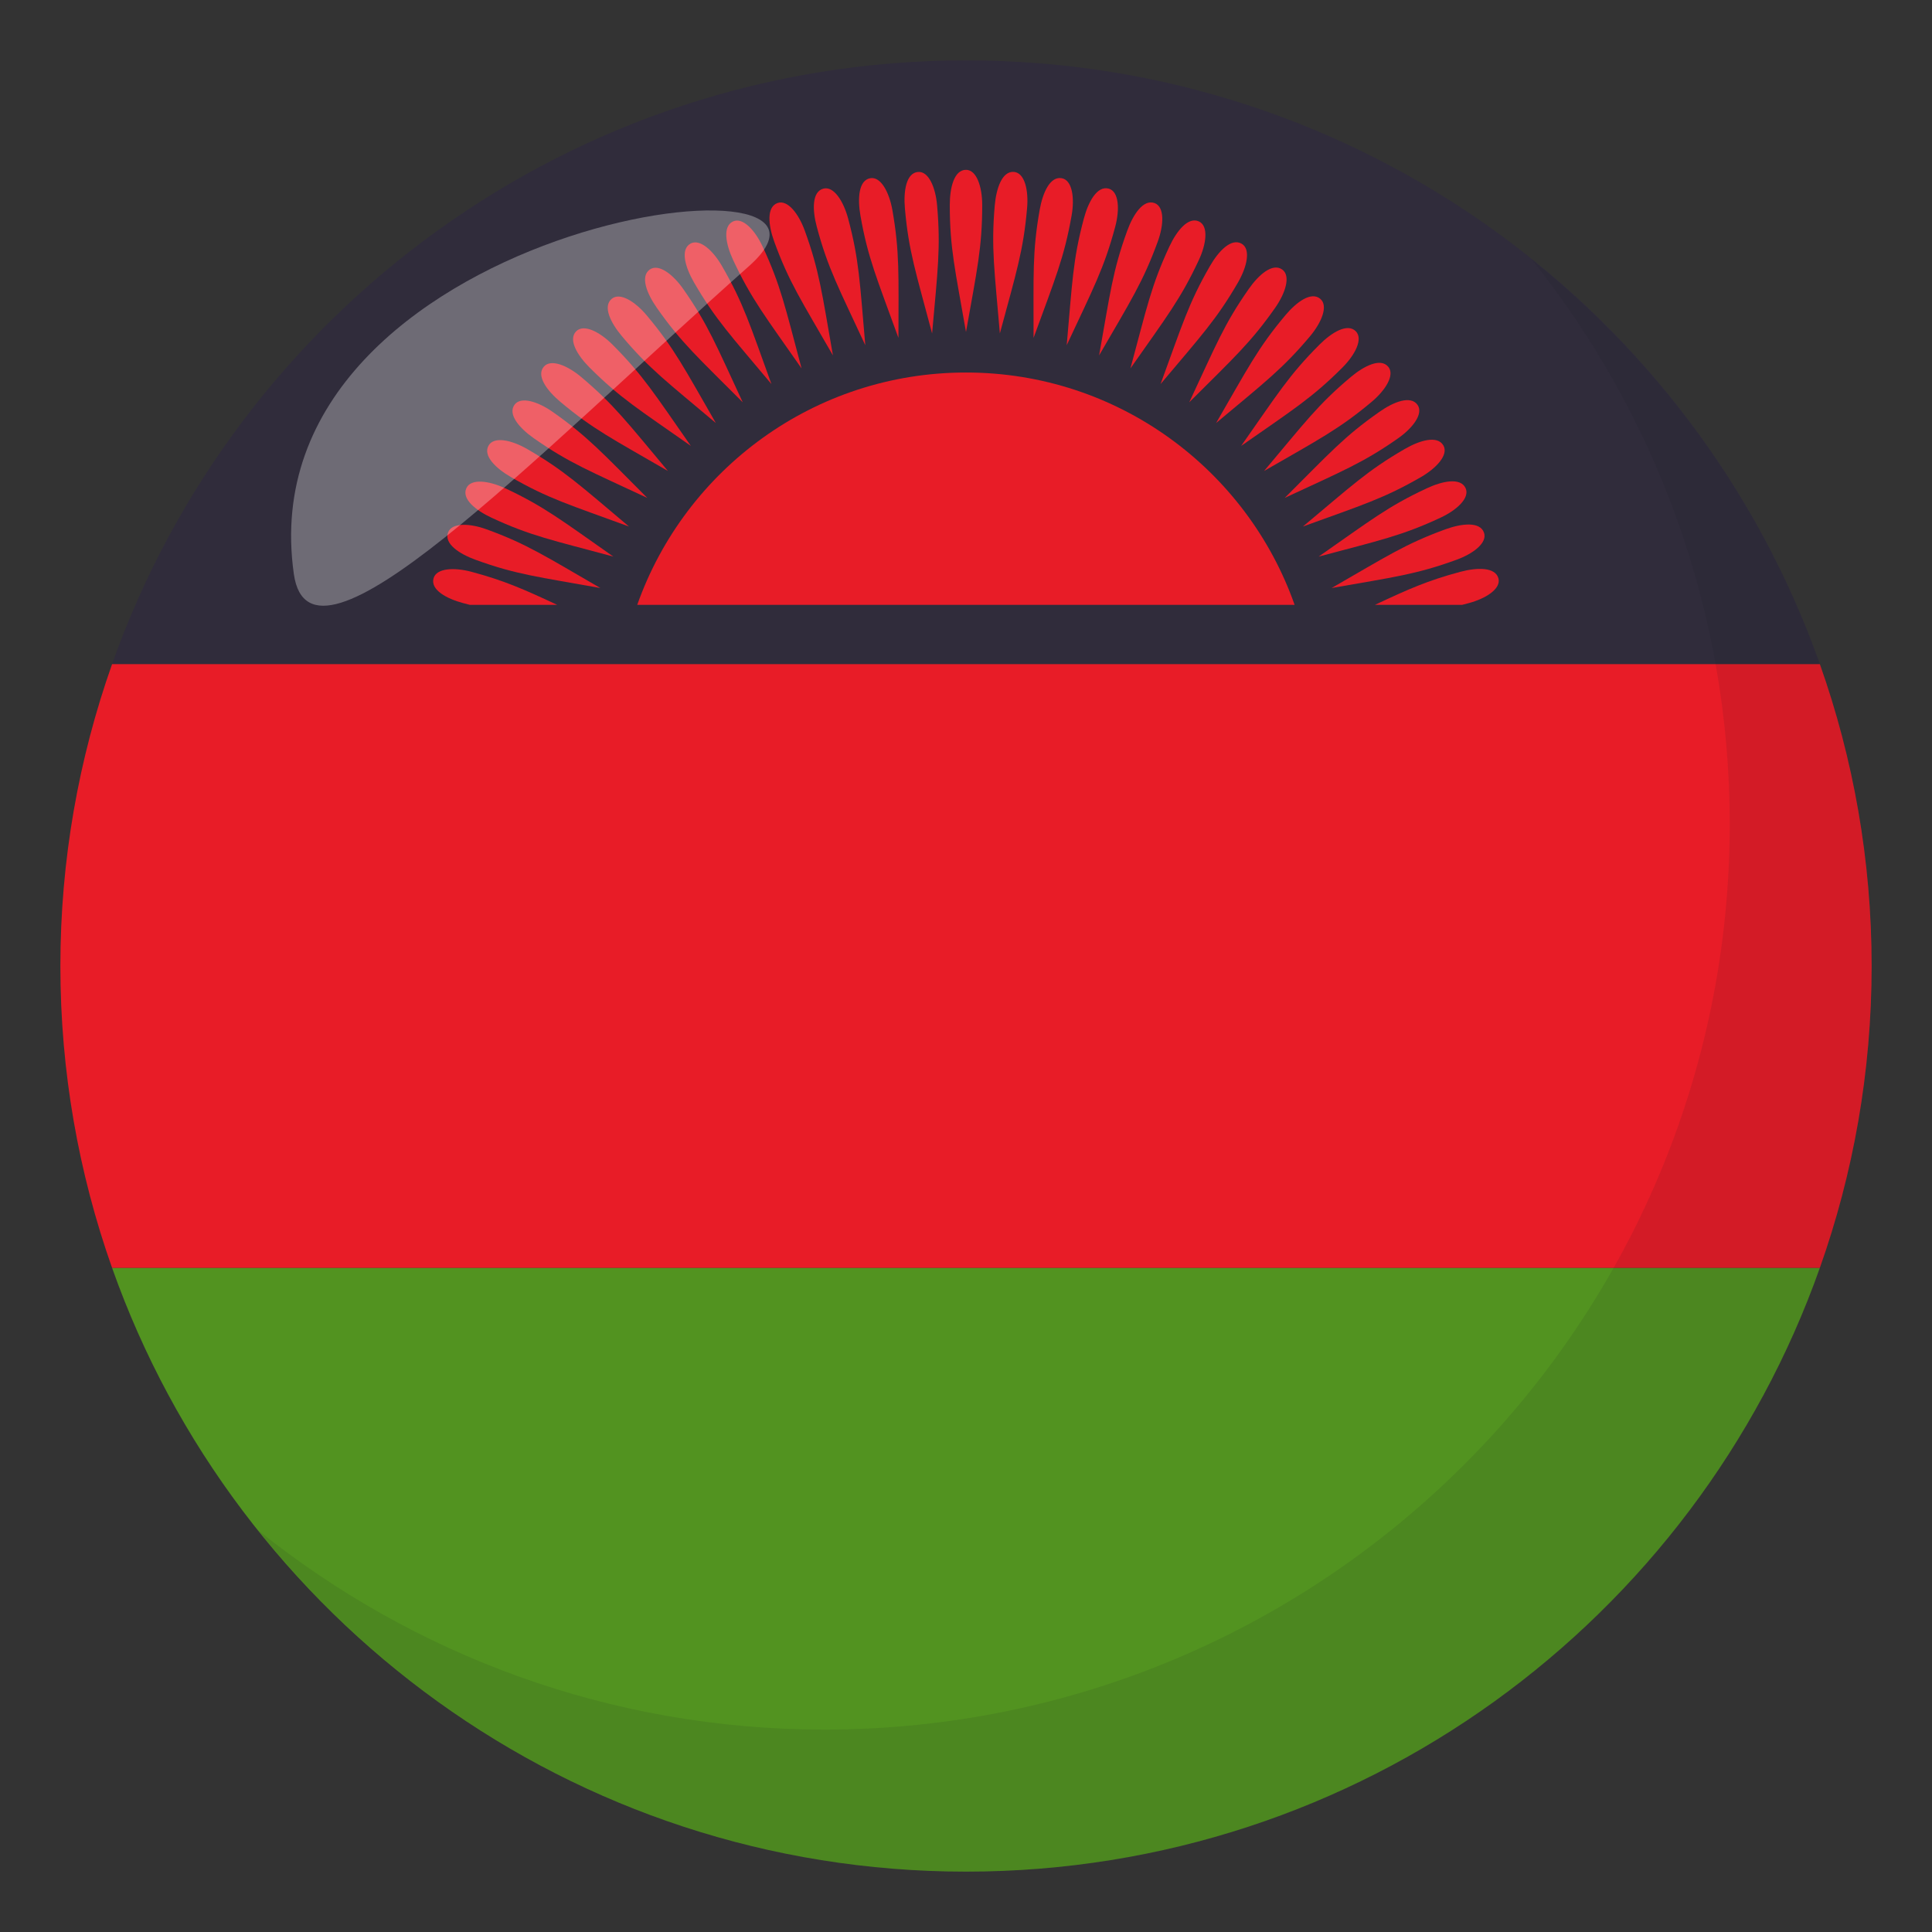 <?xml version="1.0" encoding="utf-8"?>
<!-- Generator: Adobe Illustrator 15.0.0, SVG Export Plug-In . SVG Version: 6.00 Build 0)  -->
<!DOCTYPE svg PUBLIC "-//W3C//DTD SVG 1.1//EN" "http://www.w3.org/Graphics/SVG/1.1/DTD/svg11.dtd">
<svg version="1.1" id="Layer_1" xmlns="http://www.w3.org/2000/svg" xmlns:xlink="http://www.w3.org/1999/xlink" x="0px" y="0px"
	 width="64px" height="64px" viewBox="0 0 64 64" enable-background="new 0 0 64 64" xml:space="preserve">
<rect x="0" y="0" width="64" height="64" fill="#333333" stroke="none"/>
<path fill="#302C3B" d="M32,2C18.939,2,7.832,10.35,3.713,22h56.572C56.166,10.35,45.061,2,32,2z"/>
<path fill="#529320" d="M32,62c13.061,0,24.166-8.35,28.285-20H3.713C7.832,53.65,18.939,62,32,62z"/>
<path fill="#E81C27" d="M3.713,22C2.607,25.129,2,28.492,2,32s0.607,6.871,1.713,10h56.572C61.393,38.871,62,35.508,62,32
	s-0.607-6.871-1.715-10H3.713z"/>
<path fill="#E81C27" d="M32,12.34c-5.027,0-9.305,3.213-10.891,7.697h21.777C41.305,15.553,37.027,12.34,32,12.34z"/>
<path fill="#E81C27" d="M32.537,6.79c0-0.591-0.18-1.164-0.537-1.164c-0.395,0-0.537,0.591-0.537,1.164
	c0,1.432,0.178,2.148,0.537,4.207C32.365,8.938,32.537,8.203,32.537,6.79z"/>
<path fill="#E81C27" d="M34.023,6.901c0.053-0.589-0.074-1.175-0.434-1.206c-0.393-0.034-0.586,0.542-0.637,1.113
	c-0.123,1.426-0.006,2.155,0.17,4.237C33.666,9.026,33.9,8.311,34.023,6.901z"/>
<path fill="#E81C27" d="M34.238,11.193c0.717-1.965,1.014-2.658,1.26-4.051c0.104-0.582,0.025-1.177-0.328-1.239
	c-0.389-0.068-0.631,0.488-0.73,1.053C34.191,8.367,34.242,9.103,34.238,11.193z"/>
<path fill="#E81C27" d="M36.943,7.511c0.152-0.57,0.127-1.169-0.217-1.263c-0.381-0.102-0.672,0.433-0.82,0.985
	c-0.371,1.383-0.383,2.121-0.57,4.202C36.221,9.542,36.578,8.877,36.943,7.511z"/>
<path fill="#E81C27" d="M38.352,8.004c0.203-0.555,0.23-1.153-0.105-1.277c-0.373-0.134-0.707,0.372-0.904,0.911
	c-0.49,1.345-0.566,2.079-0.934,4.136C37.457,9.964,37.867,9.333,38.352,8.004z"/>
<path fill="#E81C27" d="M39.711,8.619c0.252-0.536,0.33-1.131,0.006-1.283c-0.357-0.165-0.736,0.31-0.979,0.829
	c-0.604,1.297-0.746,2.021-1.291,4.039C38.648,10.492,39.113,9.9,39.711,8.619z"/>
<path fill="#E81C27" d="M41.014,9.35c0.295-0.513,0.428-1.098,0.117-1.277c-0.344-0.197-0.764,0.243-1.049,0.739
	c-0.715,1.24-0.918,1.95-1.637,3.911C39.791,11.123,40.307,10.573,41.014,9.35z"/>
<path fill="#E81C27" d="M42.246,10.19c0.338-0.485,0.52-1.057,0.227-1.263c-0.322-0.226-0.779,0.176-1.107,0.646
	c-0.822,1.173-1.084,1.861-1.971,3.754C40.873,11.851,41.434,11.349,42.246,10.19z"/>
<path fill="#E81C27" d="M40.285,14.013c1.604-1.343,2.205-1.795,3.115-2.878c0.379-0.453,0.609-1.006,0.336-1.236
	c-0.301-0.254-0.789,0.106-1.158,0.546C41.658,11.541,41.334,12.205,40.285,14.013z"/>
<path fill="#E81C27" d="M41.115,14.771c1.713-1.197,2.354-1.594,3.354-2.595c0.418-0.418,0.695-0.949,0.443-1.203
	c-0.279-0.278-0.799,0.039-1.203,0.444C42.695,12.43,42.316,13.063,41.115,14.771z"/>
<path fill="#E81C27" d="M41.875,15.601c1.811-1.044,2.482-1.384,3.566-2.292c0.451-0.38,0.775-0.886,0.547-1.159
	c-0.252-0.303-0.799-0.032-1.236,0.335C43.654,13.405,43.221,14.004,41.875,15.601z"/>
<path fill="#E81C27" d="M42.559,16.493c1.895-0.882,2.596-1.161,3.754-1.973c0.484-0.339,0.85-0.815,0.645-1.108
	c-0.227-0.322-0.793-0.101-1.26,0.229C44.523,14.461,44.039,15.019,42.559,16.493z"/>
<path fill="#E81C27" d="M43.162,17.441c1.967-0.713,2.688-0.932,3.912-1.639c0.512-0.296,0.918-0.737,0.74-1.046
	c-0.199-0.342-0.781-0.171-1.277,0.116C45.297,15.588,44.766,16.102,43.162,17.441z"/>
<path fill="#E81C27" d="M43.682,18.438c2.02-0.538,2.76-0.693,4.039-1.29c0.537-0.25,0.979-0.655,0.828-0.979
	c-0.166-0.357-0.762-0.237-1.281,0.005C45.969,16.779,45.395,17.244,43.682,18.438z"/>
<path fill="#E81C27" d="M44.111,19.479c2.061-0.362,2.809-0.451,4.137-0.936c0.557-0.201,1.033-0.565,0.91-0.902
	c-0.135-0.37-0.738-0.302-1.277-0.107C46.537,18.024,45.926,18.438,44.111,19.479z"/>
<path fill="#E81C27" d="M48.652,19.98c0.57-0.153,1.076-0.474,0.986-0.82c-0.104-0.381-0.711-0.365-1.266-0.217
	c-1.076,0.288-1.707,0.568-2.826,1.094h2.887C48.504,20.019,48.576,20.001,48.652,19.98z"/>
<path fill="#E81C27" d="M15.623,18.943c-0.57-0.153-1.168-0.129-1.262,0.217c-0.102,0.381,0.432,0.672,0.986,0.82
	c0.072,0.021,0.146,0.038,0.219,0.057h2.893C17.328,19.508,16.689,19.229,15.623,18.943z"/>
<path fill="#E81C27" d="M15.752,18.543c1.344,0.49,2.078,0.566,4.135,0.936c-1.811-1.048-2.439-1.461-3.77-1.945
	c-0.555-0.201-1.152-0.229-1.275,0.107C14.707,18.011,15.213,18.348,15.752,18.543z"/>
<path fill="#E81C27" d="M16.279,17.148c1.295,0.604,2.021,0.745,4.039,1.29c-1.711-1.2-2.305-1.667-3.586-2.265
	c-0.535-0.249-1.131-0.329-1.281-0.005C15.283,16.526,15.758,16.905,16.279,17.148z"/>
<path fill="#E81C27" d="M16.924,15.803c1.242,0.717,1.951,0.92,3.912,1.639c-1.6-1.346-2.15-1.861-3.373-2.568
	c-0.514-0.296-1.098-0.427-1.277-0.116C15.988,15.098,16.43,15.517,16.924,15.803z"/>
<path fill="#E81C27" d="M17.688,14.521c1.172,0.821,1.861,1.085,3.754,1.973c-1.477-1.479-1.979-2.041-3.139-2.853
	c-0.484-0.339-1.057-0.521-1.262-0.229C16.814,13.735,17.217,14.191,17.688,14.521z"/>
<path fill="#E81C27" d="M18.559,13.309c1.096,0.92,1.76,1.244,3.566,2.292c-1.342-1.603-1.793-2.206-2.877-3.116
	c-0.451-0.379-1.006-0.61-1.236-0.335C17.758,12.45,18.119,12.939,18.559,13.309z"/>
<path fill="#E81C27" d="M22.885,14.771c-1.197-1.714-1.594-2.354-2.594-3.354c-0.418-0.419-0.949-0.697-1.203-0.444
	c-0.277,0.278,0.039,0.798,0.443,1.203C20.545,13.189,21.176,13.57,22.885,14.771z"/>
<path fill="#E81C27" d="M23.713,14.013c-1.043-1.813-1.383-2.485-2.291-3.568c-0.381-0.453-0.885-0.775-1.158-0.546
	c-0.305,0.253-0.033,0.797,0.336,1.236C21.518,12.231,22.117,12.665,23.713,14.013z"/>
<path fill="#E81C27" d="M24.605,13.328c-0.881-1.896-1.16-2.596-1.971-3.754c-0.34-0.485-0.814-0.852-1.109-0.646
	c-0.322,0.227-0.1,0.792,0.229,1.263C22.574,11.363,23.131,11.847,24.605,13.328z"/>
<path fill="#E81C27" d="M25.555,12.723c-0.713-1.965-0.93-2.687-1.639-3.911C23.621,8.3,23.18,7.894,22.869,8.072
	c-0.34,0.197-0.168,0.78,0.117,1.277C23.703,10.59,24.215,11.12,25.555,12.723z"/>
<path fill="#E81C27" d="M26.553,12.204c-0.539-2.02-0.693-2.758-1.291-4.039c-0.25-0.536-0.656-0.979-0.98-0.829
	c-0.355,0.167-0.236,0.764,0.006,1.283C24.895,9.916,25.357,10.49,26.553,12.204z"/>
<path fill="#E81C27" d="M27.592,11.773c-0.361-2.06-0.451-2.808-0.934-4.136c-0.203-0.556-0.566-1.032-0.904-0.911
	c-0.369,0.135-0.301,0.74-0.107,1.277C26.137,9.351,26.551,9.962,27.592,11.773z"/>
<path fill="#E81C27" d="M28.664,11.436c-0.182-2.083-0.203-2.836-0.57-4.202c-0.154-0.57-0.475-1.078-0.82-0.985
	c-0.381,0.103-0.365,0.709-0.217,1.263C27.426,8.895,27.785,9.54,28.664,11.436z"/>
<path fill="#E81C27" d="M29.762,11.193c0.002-2.092,0.043-2.845-0.201-4.237c-0.104-0.581-0.379-1.114-0.732-1.053
	c-0.389,0.068-0.424,0.676-0.326,1.239C28.75,8.553,29.051,9.227,29.762,11.193z"/>
<path fill="#E81C27" d="M30.877,11.046c0.184-2.082,0.289-2.829,0.166-4.237c-0.049-0.589-0.277-1.144-0.633-1.113
	c-0.393,0.034-0.484,0.636-0.434,1.206C30.1,8.328,30.342,9.026,30.877,11.046z"/>
<path opacity="0.1" fill="#1A1626" d="M50.736,8.591c4.098,5.13,6.563,11.622,6.563,18.701c0,16.568-13.428,30.003-29.994,30.003
	c-7.1,0-13.609-2.478-18.744-6.594C14.055,57.58,22.502,62,32.004,62c16.564,0,29.994-13.432,29.994-30
	C61.998,22.527,57.596,14.09,50.736,8.591z"/>
<path opacity="0.3" fill-rule="evenodd" clip-rule="evenodd" fill="#FFFFFF" d="M9.734,19.015c0.549,3.865,7.768-3.7,15.08-10.202
	C29.531,4.63,8.084,7.385,9.734,19.015z"/>
</svg>
